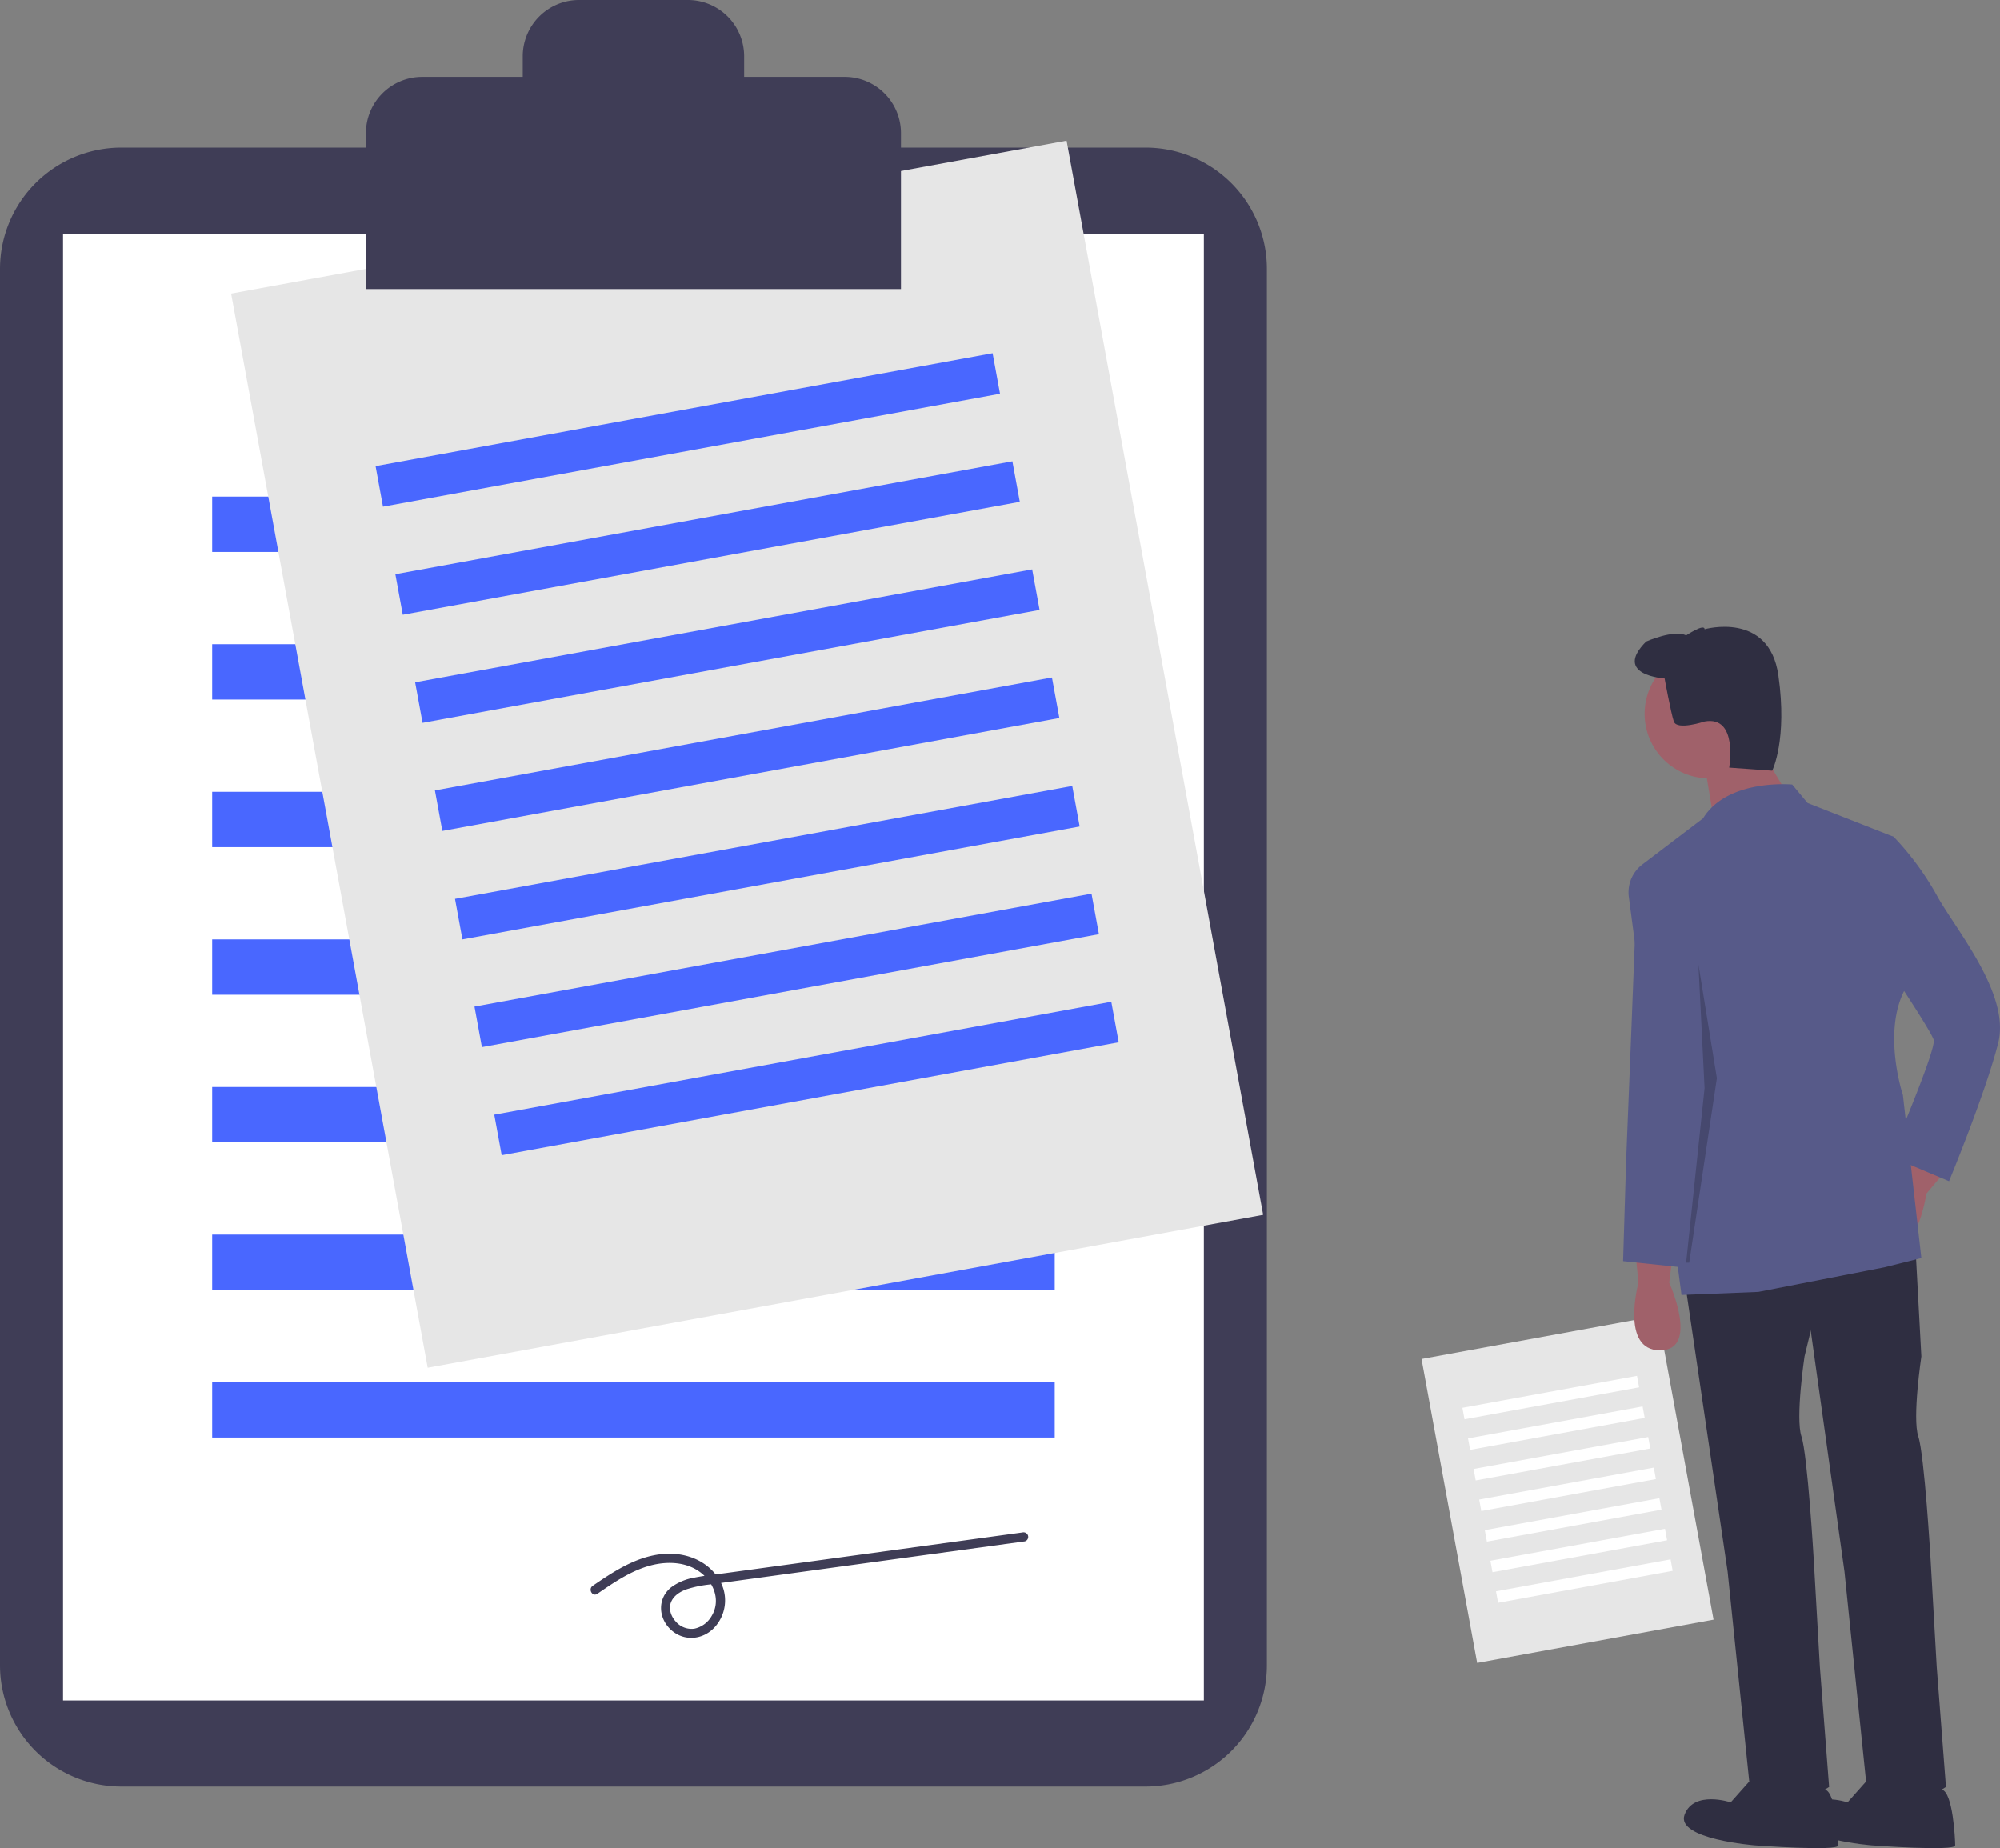 <svg id="a79c70b2-3a32-4f99-833c-b78d151fe0d8" data-name="Layer 1" xmlns="http://www.w3.org/2000/svg" width="790.523" height="730.492" viewBox="0 0 790.523 730.492"><rect x="0" y="0" width="790.523" height="730.492" fill="#808080" stroke="none"/><title>contract</title><path d="M252.652,143.094a47.968,47.968,0,0,0-47.913,47.913V742.997a47.968,47.968,0,0,0,47.913,47.913H657.577a47.968,47.968,0,0,0,47.913-47.913V191.007A47.968,47.968,0,0,0,657.577,143.094Z" transform="translate(-204.739 -84.754)" fill="#3f3d56"/><rect x="24.916" y="92.371" width="450.919" height="579.753" fill="#fff"/><rect x="83.864" y="196.289" width="333.024" height="21.877" fill="#4967ff"/><rect x="83.864" y="254.629" width="333.024" height="21.877" fill="#4967ff"/><rect x="83.864" y="312.969" width="333.024" height="21.877" fill="#4967ff"/><rect x="83.864" y="371.309" width="333.024" height="21.877" fill="#4967ff"/><rect x="83.864" y="429.649" width="333.024" height="21.877" fill="#4967ff"/><rect x="83.864" y="487.989" width="333.024" height="21.877" fill="#4967ff"/><rect x="83.864" y="546.329" width="333.024" height="21.877" fill="#4967ff"/><rect x="332.197" y="167.055" width="335.708" height="431.624" transform="translate(-265.491 11.516) rotate(-10.371)" fill="#e6e6e6"/><rect x="352.627" y="246.551" width="247.935" height="16.288" transform="translate(-242.801 5.2) rotate(-10.371)" fill="#4967ff"/><rect x="360.446" y="289.275" width="247.935" height="16.288" transform="translate(-250.365 7.305) rotate(-10.371)" fill="#4967ff"/><rect x="368.264" y="331.999" width="247.935" height="16.288" transform="translate(-257.928 9.411) rotate(-10.371)" fill="#4967ff"/><rect x="376.083" y="374.724" width="247.935" height="16.288" transform="translate(-265.491 11.516) rotate(-10.371)" fill="#4967ff"/><rect x="383.902" y="417.448" width="247.935" height="16.288" transform="matrix(0.984, -0.18, 0.18, 0.984, -273.054, 13.621)" fill="#4967ff"/><rect x="391.72" y="460.173" width="247.935" height="16.288" transform="translate(-280.618 15.727) rotate(-10.371)" fill="#4967ff"/><rect x="399.539" y="502.897" width="247.935" height="16.288" transform="translate(-288.181 17.832) rotate(-10.371)" fill="#4967ff"/><rect x="776.829" y="612.368" width="94.99" height="122.13" transform="translate(-312.499 74.636) rotate(-10.371)" fill="#e6e6e6"/><rect x="782.61" y="634.862" width="70.154" height="4.609" transform="translate(-306.079 72.849) rotate(-10.371)" fill="#fff"/><rect x="784.823" y="646.951" width="70.154" height="4.609" transform="translate(-308.219 73.445) rotate(-10.371)" fill="#fff"/><rect x="787.035" y="659.04" width="70.154" height="4.609" transform="translate(-310.359 74.04) rotate(-10.371)" fill="#fff"/><rect x="789.247" y="671.129" width="70.154" height="4.609" transform="translate(-312.499 74.636) rotate(-10.371)" fill="#fff"/><rect x="791.46" y="683.218" width="70.154" height="4.609" transform="translate(-314.639 75.232) rotate(-10.371)" fill="#fff"/><rect x="793.672" y="695.307" width="70.154" height="4.609" transform="translate(-316.779 75.828) rotate(-10.371)" fill="#fff"/><rect x="795.884" y="707.396" width="70.154" height="4.609" transform="translate(-318.92 76.423) rotate(-10.371)" fill="#fff"/><path d="M538.604,115.139H498.869v-8.135a22.251,22.251,0,0,0-22.251-22.251H433.61A22.251,22.251,0,0,0,411.359,107.005v8.135H371.624a22.251,22.251,0,0,0-22.251,22.251V199.003H560.855V137.39A22.251,22.251,0,0,0,538.604,115.139Z" transform="translate(-204.739 -84.754)" fill="#3f3d56"/><path d="M440.85,714.719c6.57-4.496,13.322-9.172,21.124-11.216,7.118-1.865,15.292-1.371,20.922,3.841,4.544,4.206,6.462,10.671,3.096,16.205a10.298,10.298,0,0,1-6.822,4.964,8.219,8.219,0,0,1-7.389-2.887c-1.765-1.95-2.821-4.833-1.883-7.404.986-2.703,3.625-4.357,6.216-5.279a46.004,46.004,0,0,1,9.27-1.915l12.892-1.765,52.769-7.224,58.765-8.045a1.836,1.836,0,0,0,1.273-2.243,1.87,1.87,0,0,0-2.243-1.273L491.909,706.485c-4.229.579-8.519.994-12.704,1.844a21.363,21.363,0,0,0-9.122,3.789c-5.601,4.435-5.201,12.279-.047,16.918,5.218,4.697,12.784,3.888,17.363-1.299a15.743,15.743,0,0,0,1.194-19.291c-4.999-7.537-14.107-10.433-22.81-9.364-10.065,1.236-18.598,6.894-26.773,12.489-1.925,1.317-.103,4.478,1.84,3.148Z" transform="translate(-204.739 -84.754)" fill="#3f3d56"/><path d="M851.145,579.591l1.215,12.154s-7.292,26.739,8.508,26.739,3.646-26.739,3.646-26.739l1.215-9.723Z" transform="translate(-204.739 -84.754)" fill="#a0616a"/><path d="M961.54,539.098,955.963,549.965s-20.639,18.498-7.369,27.075,17.577-20.477,17.577-20.477l6.299-7.506Z" transform="translate(-204.739 -84.754)" fill="#a0616a"/><path d="M870.591,590.529l17.016,115.464,8.508,82.648s7.292,18.231,31.601,2.431l-3.646-47.401-2.431-42.539s-2.431-41.324-4.862-48.617,1.215-31.601,1.215-31.601l9.723-40.109Z" transform="translate(-204.739 -84.754)" fill="#2f2e41"/><path d="M898.546,786.211l-9.723,10.939s-14.585-4.862-18.231,4.862,27.955,12.154,27.955,12.154,32.816,2.431,32.816,0-.879-21.022-5.301-22.057S898.546,786.211,898.546,786.211Z" transform="translate(-204.739 -84.754)" fill="#2f2e41"/><path d="M916.777,584.452l17.016,121.541,8.508,82.648s7.292,18.231,31.601,2.431l-3.646-47.401-2.431-42.539s-2.431-41.324-4.862-48.617,1.215-31.601,1.215-31.601l-2.431-44.97Z" transform="translate(-204.739 -84.754)" fill="#2f2e41"/><path d="M944.732,786.211l-9.723,10.939s-14.585-4.862-18.231,4.862,27.955,12.154,27.955,12.154,32.816,2.431,32.816,0-.879-21.022-5.301-22.057S944.732,786.211,944.732,786.211Z" transform="translate(-204.739 -84.754)" fill="#2f2e41"/><circle cx="675.576" cy="282.139" r="25.524" fill="#a0616a"/><polygon points="694.415 293.685 705.354 311.917 677.399 324.071 673.753 302.193 694.415 293.685" fill="#a0616a"/><path d="M913.131,394.848s-25.524-2.431-35.247,13.37L853.894,426.449a13.829,13.829,0,0,0-5.342,12.824L869.376,596.606l30.385-1.215,49.832-9.723,14.585-3.646-7.292-64.417s-8.508-25.524,1.215-42.539l-4.862-59.555L919.208,402.14Z" transform="translate(-204.739 -84.754)" fill="#575a89"/><path d="M856.006,431.31l-1.823-3.039s-2.431,0-2.431,4.862-4.254,109.995-4.254,109.995l-1.215,40.109,23.093,2.431,8.508-75.356-3.646-49.832Z" transform="translate(-204.739 -84.754)" fill="#575a89"/><path d="M936.224,413.079l17.016,2.431a112.949,112.949,0,0,1,17.016,23.093c7.292,13.37,29.17,38.893,24.308,58.34S975.117,551.636,975.117,551.636l-23.093-9.723s18.231-42.539,17.016-46.186-15.8-25.524-15.8-25.524Z" transform="translate(-204.739 -84.754)" fill="#575a89"/><path d="M862.691,352.916s-20.662-1.215-7.292-14.585c0,0,10.939-4.862,15.8-2.431,0,0,7.292-4.862,7.292-2.431,0,0,25.524-7.292,29.17,18.231s-2.431,37.678-2.431,37.678l-17.016-1.215s3.646-20.662-9.723-18.231c0,0-10.939,3.646-12.154,0S862.691,352.916,862.691,352.916Z" transform="translate(-204.739 -84.754)" fill="#2f2e41"/><polygon points="667.676 499.09 678.615 426.166 671.322 381.195 673.753 430.109 666.461 499.09 667.676 499.09" opacity="0.2"/></svg>